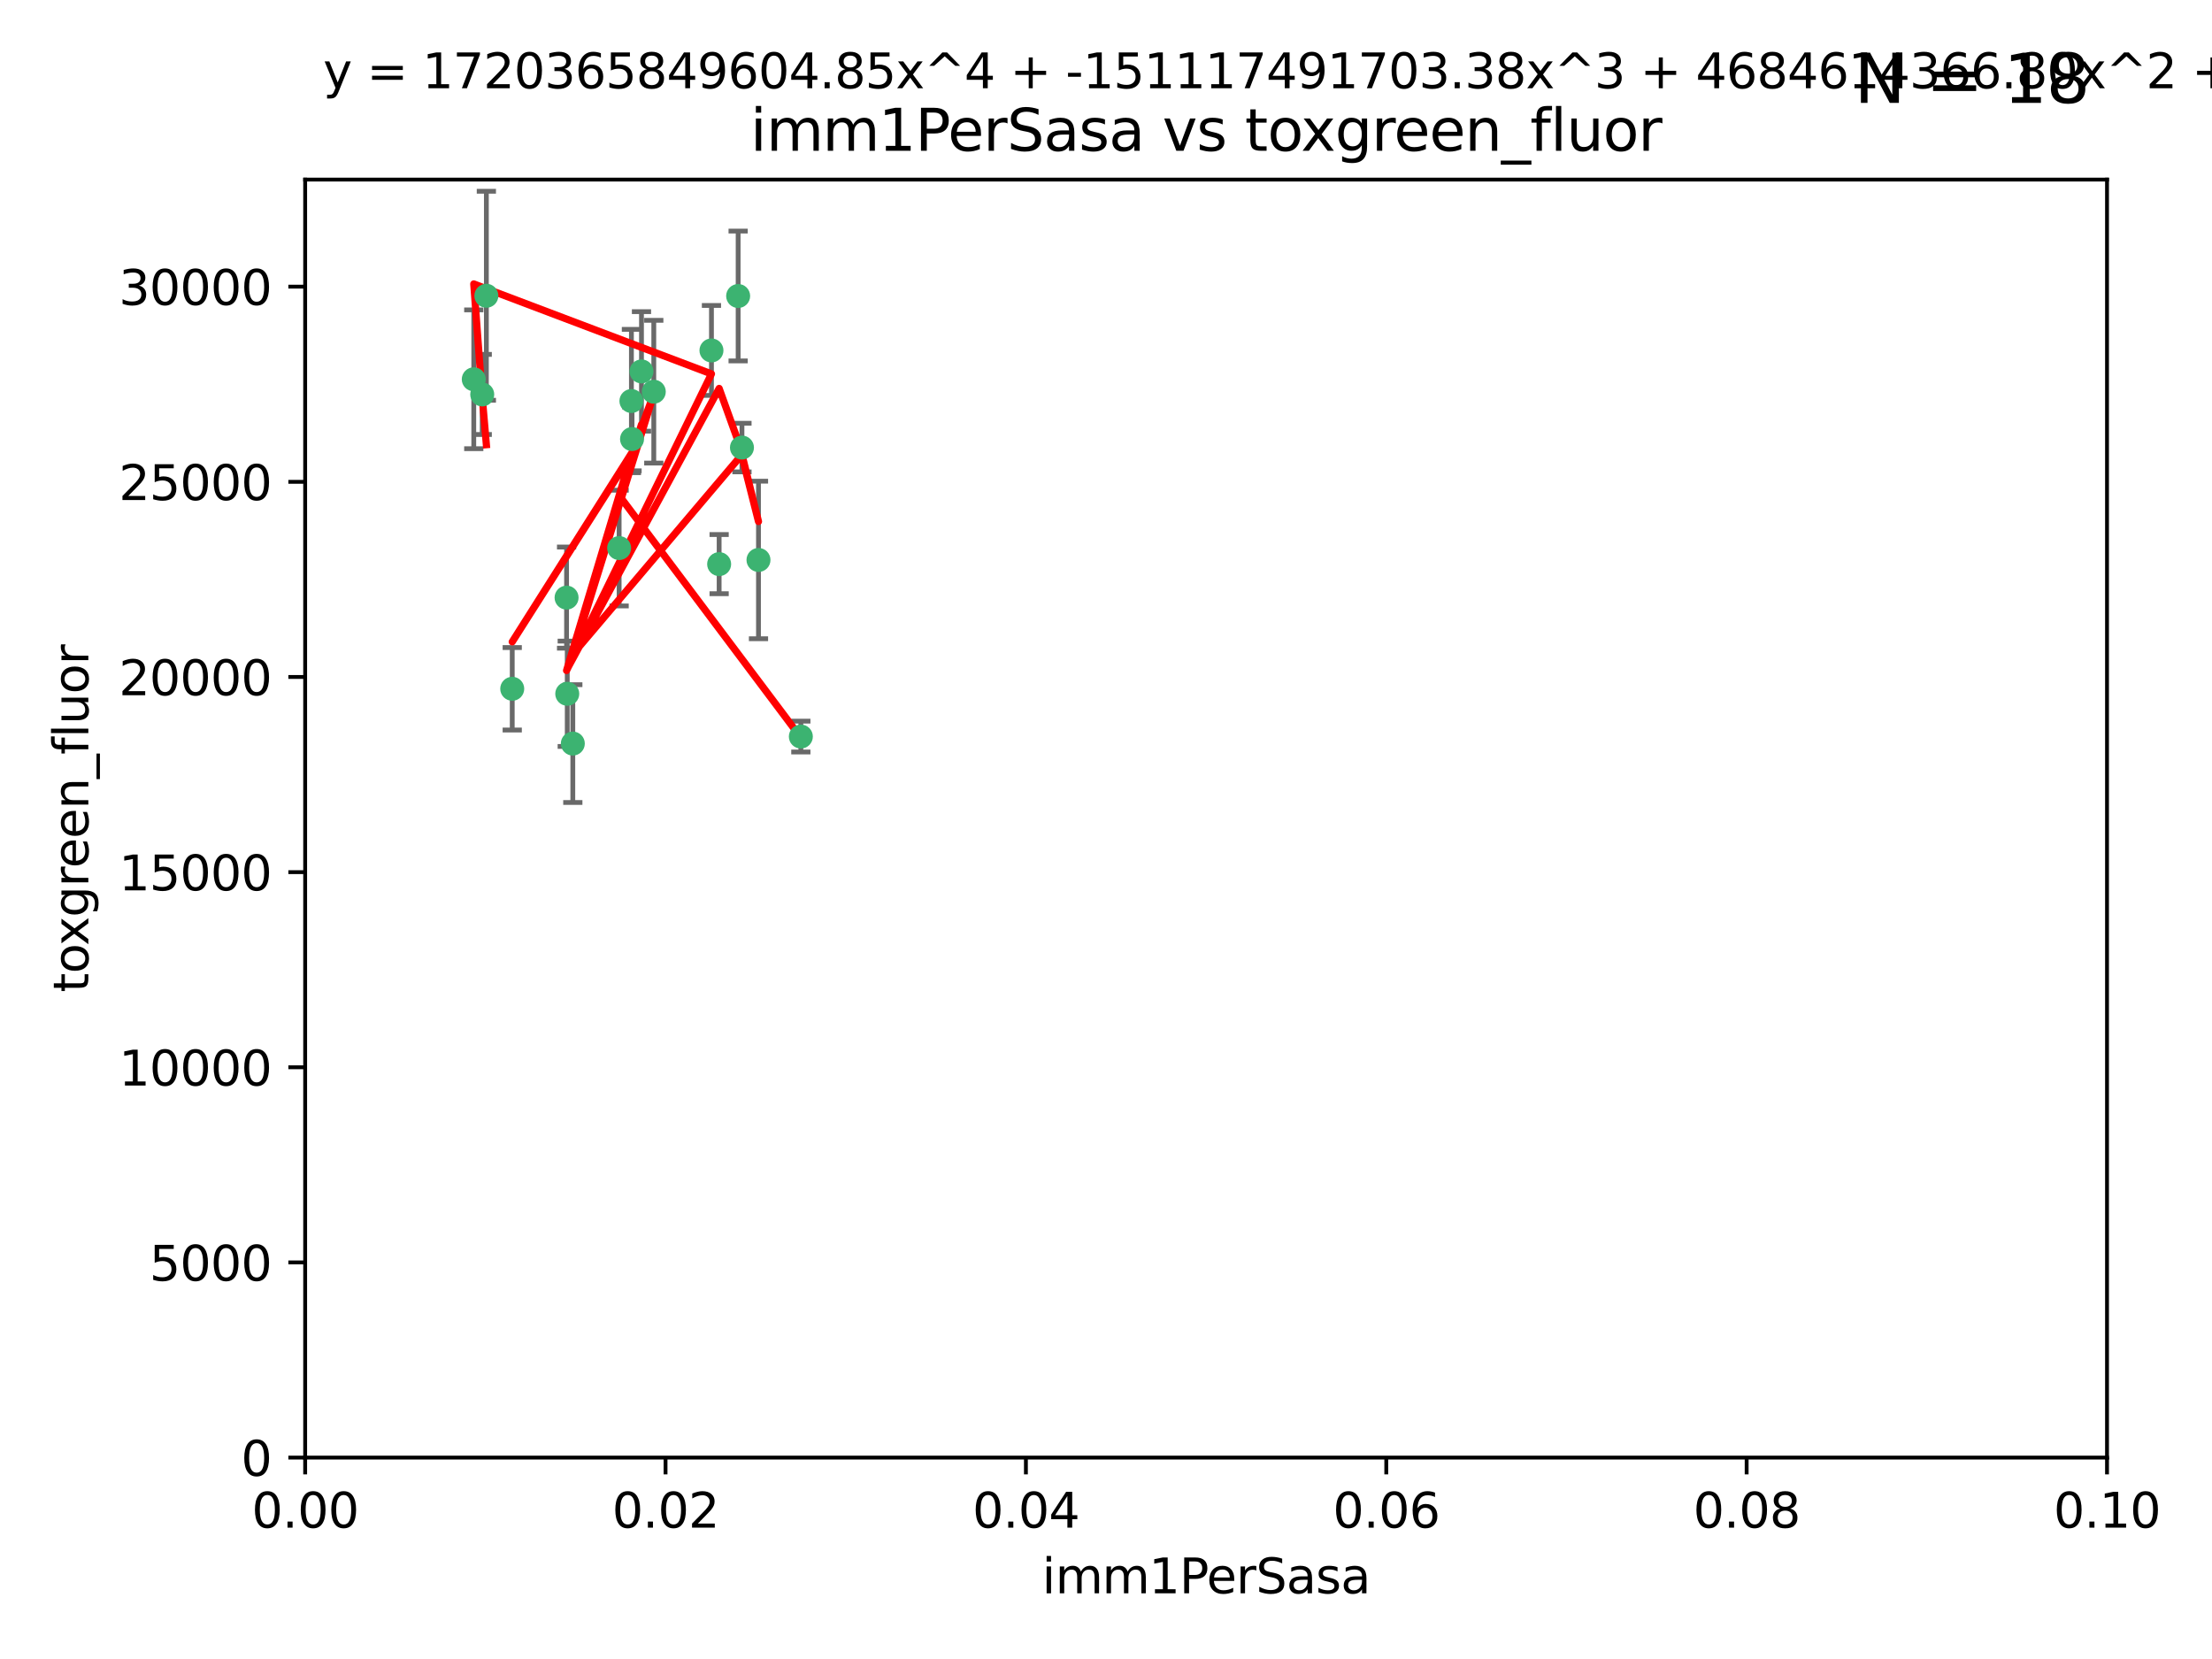 <?xml version="1.0" encoding="utf-8" standalone="no"?>
<!DOCTYPE svg PUBLIC "-//W3C//DTD SVG 1.1//EN"
  "http://www.w3.org/Graphics/SVG/1.1/DTD/svg11.dtd">
<svg xmlns:xlink="http://www.w3.org/1999/xlink" width="460.8pt" height="345.6pt" viewBox="0 0 460.8 345.6" xmlns="http://www.w3.org/2000/svg" version="1.1">
 <defs>
  <style type="text/css">*{stroke-linejoin: round; stroke-linecap: butt}</style>
 </defs>
 <g id="figure_1">
  <g id="patch_1">
   <path d="M 0 345.6 
L 460.8 345.6 
L 460.8 0 
L 0 0 
z
" style="fill: #ffffff"/>
  </g>
  <g id="axes_1">
   <g id="patch_2">
    <path d="M 63.571 303.64 
L 438.93 303.64 
L 438.93 37.411 
L 63.571 37.411 
z
" style="fill: #ffffff"/>
   </g>
   <g id="PathCollection_1">
    <defs>
     <path id="m34fb09c1ad" d="M 0 1.118 
C 0.297 1.118 0.581 1 0.791 0.791 
C 1 0.581 1.118 0.297 1.118 0 
C 1.118 -0.297 1 -0.581 0.791 -0.791 
C 0.581 -1 0.297 -1.118 0 -1.118 
C -0.297 -1.118 -0.581 -1 -0.791 -0.791 
C -1 -0.581 -1.118 -0.297 -1.118 0 
C -1.118 0.297 -1 0.581 -0.791 0.791 
C -0.581 1 -0.297 1.118 0 1.118 
z
" style="stroke: #3cb371"/>
    </defs>
    <g clip-path="url(#p1071109f85)">
     <use xlink:href="#m34fb09c1ad" x="101.319" y="61.614" style="fill: #3cb371; stroke: #3cb371"/>
     <use xlink:href="#m34fb09c1ad" x="100.458" y="82.171" style="fill: #3cb371; stroke: #3cb371"/>
     <use xlink:href="#m34fb09c1ad" x="98.695" y="79.013" style="fill: #3cb371; stroke: #3cb371"/>
     <use xlink:href="#m34fb09c1ad" x="148.21" y="73.004" style="fill: #3cb371; stroke: #3cb371"/>
     <use xlink:href="#m34fb09c1ad" x="118.027" y="124.496" style="fill: #3cb371; stroke: #3cb371"/>
     <use xlink:href="#m34fb09c1ad" x="131.665" y="91.463" style="fill: #3cb371; stroke: #3cb371"/>
     <use xlink:href="#m34fb09c1ad" x="106.707" y="143.488" style="fill: #3cb371; stroke: #3cb371"/>
     <use xlink:href="#m34fb09c1ad" x="131.536" y="83.54" style="fill: #3cb371; stroke: #3cb371"/>
     <use xlink:href="#m34fb09c1ad" x="136.196" y="81.601" style="fill: #3cb371; stroke: #3cb371"/>
     <use xlink:href="#m34fb09c1ad" x="119.328" y="154.899" style="fill: #3cb371; stroke: #3cb371"/>
     <use xlink:href="#m34fb09c1ad" x="154.563" y="93.237" style="fill: #3cb371; stroke: #3cb371"/>
     <use xlink:href="#m34fb09c1ad" x="158.007" y="116.65" style="fill: #3cb371; stroke: #3cb371"/>
     <use xlink:href="#m34fb09c1ad" x="153.769" y="61.664" style="fill: #3cb371; stroke: #3cb371"/>
     <use xlink:href="#m34fb09c1ad" x="149.81" y="117.515" style="fill: #3cb371; stroke: #3cb371"/>
     <use xlink:href="#m34fb09c1ad" x="118.169" y="144.527" style="fill: #3cb371; stroke: #3cb371"/>
     <use xlink:href="#m34fb09c1ad" x="133.632" y="77.373" style="fill: #3cb371; stroke: #3cb371"/>
     <use xlink:href="#m34fb09c1ad" x="128.977" y="114.173" style="fill: #3cb371; stroke: #3cb371"/>
     <use xlink:href="#m34fb09c1ad" x="166.831" y="153.437" style="fill: #3cb371; stroke: #3cb371"/>
    </g>
   </g>
   <g id="matplotlib.axis_1">
    <g id="xtick_1">
     <g id="line2d_1">
      <defs>
       <path id="m4243569328" d="M 0 0 
L 0 3.5 
" style="stroke: #000000; stroke-width: 0.8"/>
      </defs>
      <g>
       <use xlink:href="#m4243569328" x="63.571" y="303.64" style="stroke: #000000; stroke-width: 0.8"/>
      </g>
     </g>
     <g id="text_1">
      <!-- 0.00 -->
      <g transform="translate(52.438 318.238)scale(0.1 -0.1)">
       <defs>
        <path id="DejaVuSans-30" d="M 2034 4250 
Q 1547 4250 1301 3770 
Q 1056 3291 1056 2328 
Q 1056 1369 1301 889 
Q 1547 409 2034 409 
Q 2525 409 2770 889 
Q 3016 1369 3016 2328 
Q 3016 3291 2770 3770 
Q 2525 4250 2034 4250 
z
M 2034 4750 
Q 2819 4750 3233 4129 
Q 3647 3509 3647 2328 
Q 3647 1150 3233 529 
Q 2819 -91 2034 -91 
Q 1250 -91 836 529 
Q 422 1150 422 2328 
Q 422 3509 836 4129 
Q 1250 4750 2034 4750 
z
" transform="scale(0.016)"/>
        <path id="DejaVuSans-2e" d="M 684 794 
L 1344 794 
L 1344 0 
L 684 0 
L 684 794 
z
" transform="scale(0.016)"/>
       </defs>
       <use xlink:href="#DejaVuSans-30"/>
       <use xlink:href="#DejaVuSans-2e" x="63.623"/>
       <use xlink:href="#DejaVuSans-30" x="95.41"/>
       <use xlink:href="#DejaVuSans-30" x="159.033"/>
      </g>
     </g>
    </g>
    <g id="xtick_2">
     <g id="line2d_2">
      <g>
       <use xlink:href="#m4243569328" x="138.643" y="303.64" style="stroke: #000000; stroke-width: 0.8"/>
      </g>
     </g>
     <g id="text_2">
      <!-- 0.02 -->
      <g transform="translate(127.51 318.238)scale(0.1 -0.1)">
       <defs>
        <path id="DejaVuSans-32" d="M 1228 531 
L 3431 531 
L 3431 0 
L 469 0 
L 469 531 
Q 828 903 1448 1529 
Q 2069 2156 2228 2338 
Q 2531 2678 2651 2914 
Q 2772 3150 2772 3378 
Q 2772 3750 2511 3984 
Q 2250 4219 1831 4219 
Q 1534 4219 1204 4116 
Q 875 4013 500 3803 
L 500 4441 
Q 881 4594 1212 4672 
Q 1544 4750 1819 4750 
Q 2544 4750 2975 4387 
Q 3406 4025 3406 3419 
Q 3406 3131 3298 2873 
Q 3191 2616 2906 2266 
Q 2828 2175 2409 1742 
Q 1991 1309 1228 531 
z
" transform="scale(0.016)"/>
       </defs>
       <use xlink:href="#DejaVuSans-30"/>
       <use xlink:href="#DejaVuSans-2e" x="63.623"/>
       <use xlink:href="#DejaVuSans-30" x="95.41"/>
       <use xlink:href="#DejaVuSans-32" x="159.033"/>
      </g>
     </g>
    </g>
    <g id="xtick_3">
     <g id="line2d_3">
      <g>
       <use xlink:href="#m4243569328" x="213.715" y="303.64" style="stroke: #000000; stroke-width: 0.8"/>
      </g>
     </g>
     <g id="text_3">
      <!-- 0.04 -->
      <g transform="translate(202.582 318.238)scale(0.1 -0.1)">
       <defs>
        <path id="DejaVuSans-34" d="M 2419 4116 
L 825 1625 
L 2419 1625 
L 2419 4116 
z
M 2253 4666 
L 3047 4666 
L 3047 1625 
L 3713 1625 
L 3713 1100 
L 3047 1100 
L 3047 0 
L 2419 0 
L 2419 1100 
L 313 1100 
L 313 1709 
L 2253 4666 
z
" transform="scale(0.016)"/>
       </defs>
       <use xlink:href="#DejaVuSans-30"/>
       <use xlink:href="#DejaVuSans-2e" x="63.623"/>
       <use xlink:href="#DejaVuSans-30" x="95.41"/>
       <use xlink:href="#DejaVuSans-34" x="159.033"/>
      </g>
     </g>
    </g>
    <g id="xtick_4">
     <g id="line2d_4">
      <g>
       <use xlink:href="#m4243569328" x="288.786" y="303.64" style="stroke: #000000; stroke-width: 0.8"/>
      </g>
     </g>
     <g id="text_4">
      <!-- 0.06 -->
      <g transform="translate(277.654 318.238)scale(0.1 -0.1)">
       <defs>
        <path id="DejaVuSans-36" d="M 2113 2584 
Q 1688 2584 1439 2293 
Q 1191 2003 1191 1497 
Q 1191 994 1439 701 
Q 1688 409 2113 409 
Q 2538 409 2786 701 
Q 3034 994 3034 1497 
Q 3034 2003 2786 2293 
Q 2538 2584 2113 2584 
z
M 3366 4563 
L 3366 3988 
Q 3128 4100 2886 4159 
Q 2644 4219 2406 4219 
Q 1781 4219 1451 3797 
Q 1122 3375 1075 2522 
Q 1259 2794 1537 2939 
Q 1816 3084 2150 3084 
Q 2853 3084 3261 2657 
Q 3669 2231 3669 1497 
Q 3669 778 3244 343 
Q 2819 -91 2113 -91 
Q 1303 -91 875 529 
Q 447 1150 447 2328 
Q 447 3434 972 4092 
Q 1497 4750 2381 4750 
Q 2619 4750 2861 4703 
Q 3103 4656 3366 4563 
z
" transform="scale(0.016)"/>
       </defs>
       <use xlink:href="#DejaVuSans-30"/>
       <use xlink:href="#DejaVuSans-2e" x="63.623"/>
       <use xlink:href="#DejaVuSans-30" x="95.41"/>
       <use xlink:href="#DejaVuSans-36" x="159.033"/>
      </g>
     </g>
    </g>
    <g id="xtick_5">
     <g id="line2d_5">
      <g>
       <use xlink:href="#m4243569328" x="363.858" y="303.64" style="stroke: #000000; stroke-width: 0.8"/>
      </g>
     </g>
     <g id="text_5">
      <!-- 0.08 -->
      <g transform="translate(352.725 318.238)scale(0.1 -0.1)">
       <defs>
        <path id="DejaVuSans-38" d="M 2034 2216 
Q 1584 2216 1326 1975 
Q 1069 1734 1069 1313 
Q 1069 891 1326 650 
Q 1584 409 2034 409 
Q 2484 409 2743 651 
Q 3003 894 3003 1313 
Q 3003 1734 2745 1975 
Q 2488 2216 2034 2216 
z
M 1403 2484 
Q 997 2584 770 2862 
Q 544 3141 544 3541 
Q 544 4100 942 4425 
Q 1341 4750 2034 4750 
Q 2731 4750 3128 4425 
Q 3525 4100 3525 3541 
Q 3525 3141 3298 2862 
Q 3072 2584 2669 2484 
Q 3125 2378 3379 2068 
Q 3634 1759 3634 1313 
Q 3634 634 3220 271 
Q 2806 -91 2034 -91 
Q 1263 -91 848 271 
Q 434 634 434 1313 
Q 434 1759 690 2068 
Q 947 2378 1403 2484 
z
M 1172 3481 
Q 1172 3119 1398 2916 
Q 1625 2713 2034 2713 
Q 2441 2713 2670 2916 
Q 2900 3119 2900 3481 
Q 2900 3844 2670 4047 
Q 2441 4250 2034 4250 
Q 1625 4250 1398 4047 
Q 1172 3844 1172 3481 
z
" transform="scale(0.016)"/>
       </defs>
       <use xlink:href="#DejaVuSans-30"/>
       <use xlink:href="#DejaVuSans-2e" x="63.623"/>
       <use xlink:href="#DejaVuSans-30" x="95.41"/>
       <use xlink:href="#DejaVuSans-38" x="159.033"/>
      </g>
     </g>
    </g>
    <g id="xtick_6">
     <g id="line2d_6">
      <g>
       <use xlink:href="#m4243569328" x="438.93" y="303.64" style="stroke: #000000; stroke-width: 0.8"/>
      </g>
     </g>
     <g id="text_6">
      <!-- 0.10 -->
      <g transform="translate(427.797 318.238)scale(0.1 -0.1)">
       <defs>
        <path id="DejaVuSans-31" d="M 794 531 
L 1825 531 
L 1825 4091 
L 703 3866 
L 703 4441 
L 1819 4666 
L 2450 4666 
L 2450 531 
L 3481 531 
L 3481 0 
L 794 0 
L 794 531 
z
" transform="scale(0.016)"/>
       </defs>
       <use xlink:href="#DejaVuSans-30"/>
       <use xlink:href="#DejaVuSans-2e" x="63.623"/>
       <use xlink:href="#DejaVuSans-31" x="95.41"/>
       <use xlink:href="#DejaVuSans-30" x="159.033"/>
      </g>
     </g>
    </g>
    <g id="text_7">
     <!-- imm1PerSasa -->
     <g transform="translate(217.067 331.917)scale(0.1 -0.1)">
      <defs>
       <path id="DejaVuSans-69" d="M 603 3500 
L 1178 3500 
L 1178 0 
L 603 0 
L 603 3500 
z
M 603 4863 
L 1178 4863 
L 1178 4134 
L 603 4134 
L 603 4863 
z
" transform="scale(0.016)"/>
       <path id="DejaVuSans-6d" d="M 3328 2828 
Q 3544 3216 3844 3400 
Q 4144 3584 4550 3584 
Q 5097 3584 5394 3201 
Q 5691 2819 5691 2113 
L 5691 0 
L 5113 0 
L 5113 2094 
Q 5113 2597 4934 2840 
Q 4756 3084 4391 3084 
Q 3944 3084 3684 2787 
Q 3425 2491 3425 1978 
L 3425 0 
L 2847 0 
L 2847 2094 
Q 2847 2600 2669 2842 
Q 2491 3084 2119 3084 
Q 1678 3084 1418 2786 
Q 1159 2488 1159 1978 
L 1159 0 
L 581 0 
L 581 3500 
L 1159 3500 
L 1159 2956 
Q 1356 3278 1631 3431 
Q 1906 3584 2284 3584 
Q 2666 3584 2933 3390 
Q 3200 3197 3328 2828 
z
" transform="scale(0.016)"/>
       <path id="DejaVuSans-50" d="M 1259 4147 
L 1259 2394 
L 2053 2394 
Q 2494 2394 2734 2622 
Q 2975 2850 2975 3272 
Q 2975 3691 2734 3919 
Q 2494 4147 2053 4147 
L 1259 4147 
z
M 628 4666 
L 2053 4666 
Q 2838 4666 3239 4311 
Q 3641 3956 3641 3272 
Q 3641 2581 3239 2228 
Q 2838 1875 2053 1875 
L 1259 1875 
L 1259 0 
L 628 0 
L 628 4666 
z
" transform="scale(0.016)"/>
       <path id="DejaVuSans-65" d="M 3597 1894 
L 3597 1613 
L 953 1613 
Q 991 1019 1311 708 
Q 1631 397 2203 397 
Q 2534 397 2845 478 
Q 3156 559 3463 722 
L 3463 178 
Q 3153 47 2828 -22 
Q 2503 -91 2169 -91 
Q 1331 -91 842 396 
Q 353 884 353 1716 
Q 353 2575 817 3079 
Q 1281 3584 2069 3584 
Q 2775 3584 3186 3129 
Q 3597 2675 3597 1894 
z
M 3022 2063 
Q 3016 2534 2758 2815 
Q 2500 3097 2075 3097 
Q 1594 3097 1305 2825 
Q 1016 2553 972 2059 
L 3022 2063 
z
" transform="scale(0.016)"/>
       <path id="DejaVuSans-72" d="M 2631 2963 
Q 2534 3019 2420 3045 
Q 2306 3072 2169 3072 
Q 1681 3072 1420 2755 
Q 1159 2438 1159 1844 
L 1159 0 
L 581 0 
L 581 3500 
L 1159 3500 
L 1159 2956 
Q 1341 3275 1631 3429 
Q 1922 3584 2338 3584 
Q 2397 3584 2469 3576 
Q 2541 3569 2628 3553 
L 2631 2963 
z
" transform="scale(0.016)"/>
       <path id="DejaVuSans-53" d="M 3425 4513 
L 3425 3897 
Q 3066 4069 2747 4153 
Q 2428 4238 2131 4238 
Q 1616 4238 1336 4038 
Q 1056 3838 1056 3469 
Q 1056 3159 1242 3001 
Q 1428 2844 1947 2747 
L 2328 2669 
Q 3034 2534 3370 2195 
Q 3706 1856 3706 1288 
Q 3706 609 3251 259 
Q 2797 -91 1919 -91 
Q 1588 -91 1214 -16 
Q 841 59 441 206 
L 441 856 
Q 825 641 1194 531 
Q 1563 422 1919 422 
Q 2459 422 2753 634 
Q 3047 847 3047 1241 
Q 3047 1584 2836 1778 
Q 2625 1972 2144 2069 
L 1759 2144 
Q 1053 2284 737 2584 
Q 422 2884 422 3419 
Q 422 4038 858 4394 
Q 1294 4750 2059 4750 
Q 2388 4750 2728 4690 
Q 3069 4631 3425 4513 
z
" transform="scale(0.016)"/>
       <path id="DejaVuSans-61" d="M 2194 1759 
Q 1497 1759 1228 1600 
Q 959 1441 959 1056 
Q 959 750 1161 570 
Q 1363 391 1709 391 
Q 2188 391 2477 730 
Q 2766 1069 2766 1631 
L 2766 1759 
L 2194 1759 
z
M 3341 1997 
L 3341 0 
L 2766 0 
L 2766 531 
Q 2569 213 2275 61 
Q 1981 -91 1556 -91 
Q 1019 -91 701 211 
Q 384 513 384 1019 
Q 384 1609 779 1909 
Q 1175 2209 1959 2209 
L 2766 2209 
L 2766 2266 
Q 2766 2663 2505 2880 
Q 2244 3097 1772 3097 
Q 1472 3097 1187 3025 
Q 903 2953 641 2809 
L 641 3341 
Q 956 3463 1253 3523 
Q 1550 3584 1831 3584 
Q 2591 3584 2966 3190 
Q 3341 2797 3341 1997 
z
" transform="scale(0.016)"/>
       <path id="DejaVuSans-73" d="M 2834 3397 
L 2834 2853 
Q 2591 2978 2328 3040 
Q 2066 3103 1784 3103 
Q 1356 3103 1142 2972 
Q 928 2841 928 2578 
Q 928 2378 1081 2264 
Q 1234 2150 1697 2047 
L 1894 2003 
Q 2506 1872 2764 1633 
Q 3022 1394 3022 966 
Q 3022 478 2636 193 
Q 2250 -91 1575 -91 
Q 1294 -91 989 -36 
Q 684 19 347 128 
L 347 722 
Q 666 556 975 473 
Q 1284 391 1588 391 
Q 1994 391 2212 530 
Q 2431 669 2431 922 
Q 2431 1156 2273 1281 
Q 2116 1406 1581 1522 
L 1381 1569 
Q 847 1681 609 1914 
Q 372 2147 372 2553 
Q 372 3047 722 3315 
Q 1072 3584 1716 3584 
Q 2034 3584 2315 3537 
Q 2597 3491 2834 3397 
z
" transform="scale(0.016)"/>
      </defs>
      <use xlink:href="#DejaVuSans-69"/>
      <use xlink:href="#DejaVuSans-6d" x="27.783"/>
      <use xlink:href="#DejaVuSans-6d" x="125.195"/>
      <use xlink:href="#DejaVuSans-31" x="222.607"/>
      <use xlink:href="#DejaVuSans-50" x="286.23"/>
      <use xlink:href="#DejaVuSans-65" x="342.908"/>
      <use xlink:href="#DejaVuSans-72" x="404.432"/>
      <use xlink:href="#DejaVuSans-53" x="445.545"/>
      <use xlink:href="#DejaVuSans-61" x="509.021"/>
      <use xlink:href="#DejaVuSans-73" x="570.301"/>
      <use xlink:href="#DejaVuSans-61" x="622.4"/>
     </g>
    </g>
   </g>
   <g id="matplotlib.axis_2">
    <g id="ytick_1">
     <g id="line2d_7">
      <defs>
       <path id="m8252e7c15d" d="M 0 0 
L -3.5 0 
" style="stroke: #000000; stroke-width: 0.8"/>
      </defs>
      <g>
       <use xlink:href="#m8252e7c15d" x="63.571" y="303.64" style="stroke: #000000; stroke-width: 0.8"/>
      </g>
     </g>
     <g id="text_8">
      <!-- 0 -->
      <g transform="translate(50.209 307.439)scale(0.1 -0.1)">
       <use xlink:href="#DejaVuSans-30"/>
      </g>
     </g>
    </g>
    <g id="ytick_2">
     <g id="line2d_8">
      <g>
       <use xlink:href="#m8252e7c15d" x="63.571" y="262.986" style="stroke: #000000; stroke-width: 0.8"/>
      </g>
     </g>
     <g id="text_9">
      <!-- 5000 -->
      <g transform="translate(31.121 266.786)scale(0.1 -0.1)">
       <defs>
        <path id="DejaVuSans-35" d="M 691 4666 
L 3169 4666 
L 3169 4134 
L 1269 4134 
L 1269 2991 
Q 1406 3038 1543 3061 
Q 1681 3084 1819 3084 
Q 2600 3084 3056 2656 
Q 3513 2228 3513 1497 
Q 3513 744 3044 326 
Q 2575 -91 1722 -91 
Q 1428 -91 1123 -41 
Q 819 9 494 109 
L 494 744 
Q 775 591 1075 516 
Q 1375 441 1709 441 
Q 2250 441 2565 725 
Q 2881 1009 2881 1497 
Q 2881 1984 2565 2268 
Q 2250 2553 1709 2553 
Q 1456 2553 1204 2497 
Q 953 2441 691 2322 
L 691 4666 
z
" transform="scale(0.016)"/>
       </defs>
       <use xlink:href="#DejaVuSans-35"/>
       <use xlink:href="#DejaVuSans-30" x="63.623"/>
       <use xlink:href="#DejaVuSans-30" x="127.246"/>
       <use xlink:href="#DejaVuSans-30" x="190.869"/>
      </g>
     </g>
    </g>
    <g id="ytick_3">
     <g id="line2d_9">
      <g>
       <use xlink:href="#m8252e7c15d" x="63.571" y="222.333" style="stroke: #000000; stroke-width: 0.8"/>
      </g>
     </g>
     <g id="text_10">
      <!-- 10000 -->
      <g transform="translate(24.759 226.132)scale(0.1 -0.1)">
       <use xlink:href="#DejaVuSans-31"/>
       <use xlink:href="#DejaVuSans-30" x="63.623"/>
       <use xlink:href="#DejaVuSans-30" x="127.246"/>
       <use xlink:href="#DejaVuSans-30" x="190.869"/>
       <use xlink:href="#DejaVuSans-30" x="254.492"/>
      </g>
     </g>
    </g>
    <g id="ytick_4">
     <g id="line2d_10">
      <g>
       <use xlink:href="#m8252e7c15d" x="63.571" y="181.679" style="stroke: #000000; stroke-width: 0.8"/>
      </g>
     </g>
     <g id="text_11">
      <!-- 15000 -->
      <g transform="translate(24.759 185.478)scale(0.1 -0.1)">
       <use xlink:href="#DejaVuSans-31"/>
       <use xlink:href="#DejaVuSans-35" x="63.623"/>
       <use xlink:href="#DejaVuSans-30" x="127.246"/>
       <use xlink:href="#DejaVuSans-30" x="190.869"/>
       <use xlink:href="#DejaVuSans-30" x="254.492"/>
      </g>
     </g>
    </g>
    <g id="ytick_5">
     <g id="line2d_11">
      <g>
       <use xlink:href="#m8252e7c15d" x="63.571" y="141.026" style="stroke: #000000; stroke-width: 0.8"/>
      </g>
     </g>
     <g id="text_12">
      <!-- 20000 -->
      <g transform="translate(24.759 144.825)scale(0.1 -0.1)">
       <use xlink:href="#DejaVuSans-32"/>
       <use xlink:href="#DejaVuSans-30" x="63.623"/>
       <use xlink:href="#DejaVuSans-30" x="127.246"/>
       <use xlink:href="#DejaVuSans-30" x="190.869"/>
       <use xlink:href="#DejaVuSans-30" x="254.492"/>
      </g>
     </g>
    </g>
    <g id="ytick_6">
     <g id="line2d_12">
      <g>
       <use xlink:href="#m8252e7c15d" x="63.571" y="100.372" style="stroke: #000000; stroke-width: 0.8"/>
      </g>
     </g>
     <g id="text_13">
      <!-- 25000 -->
      <g transform="translate(24.759 104.171)scale(0.1 -0.1)">
       <use xlink:href="#DejaVuSans-32"/>
       <use xlink:href="#DejaVuSans-35" x="63.623"/>
       <use xlink:href="#DejaVuSans-30" x="127.246"/>
       <use xlink:href="#DejaVuSans-30" x="190.869"/>
       <use xlink:href="#DejaVuSans-30" x="254.492"/>
      </g>
     </g>
    </g>
    <g id="ytick_7">
     <g id="line2d_13">
      <g>
       <use xlink:href="#m8252e7c15d" x="63.571" y="59.718" style="stroke: #000000; stroke-width: 0.8"/>
      </g>
     </g>
     <g id="text_14">
      <!-- 30000 -->
      <g transform="translate(24.759 63.518)scale(0.1 -0.1)">
       <defs>
        <path id="DejaVuSans-33" d="M 2597 2516 
Q 3050 2419 3304 2112 
Q 3559 1806 3559 1356 
Q 3559 666 3084 287 
Q 2609 -91 1734 -91 
Q 1441 -91 1130 -33 
Q 819 25 488 141 
L 488 750 
Q 750 597 1062 519 
Q 1375 441 1716 441 
Q 2309 441 2620 675 
Q 2931 909 2931 1356 
Q 2931 1769 2642 2001 
Q 2353 2234 1838 2234 
L 1294 2234 
L 1294 2753 
L 1863 2753 
Q 2328 2753 2575 2939 
Q 2822 3125 2822 3475 
Q 2822 3834 2567 4026 
Q 2313 4219 1838 4219 
Q 1578 4219 1281 4162 
Q 984 4106 628 3988 
L 628 4550 
Q 988 4650 1302 4700 
Q 1616 4750 1894 4750 
Q 2613 4750 3031 4423 
Q 3450 4097 3450 3541 
Q 3450 3153 3228 2886 
Q 3006 2619 2597 2516 
z
" transform="scale(0.016)"/>
       </defs>
       <use xlink:href="#DejaVuSans-33"/>
       <use xlink:href="#DejaVuSans-30" x="63.623"/>
       <use xlink:href="#DejaVuSans-30" x="127.246"/>
       <use xlink:href="#DejaVuSans-30" x="190.869"/>
       <use xlink:href="#DejaVuSans-30" x="254.492"/>
      </g>
     </g>
    </g>
    <g id="text_15">
     <!-- toxgreen_fluor -->
     <g transform="translate(18.401 206.72)rotate(-90)scale(0.1 -0.1)">
      <defs>
       <path id="DejaVuSans-74" d="M 1172 4494 
L 1172 3500 
L 2356 3500 
L 2356 3053 
L 1172 3053 
L 1172 1153 
Q 1172 725 1289 603 
Q 1406 481 1766 481 
L 2356 481 
L 2356 0 
L 1766 0 
Q 1100 0 847 248 
Q 594 497 594 1153 
L 594 3053 
L 172 3053 
L 172 3500 
L 594 3500 
L 594 4494 
L 1172 4494 
z
" transform="scale(0.016)"/>
       <path id="DejaVuSans-6f" d="M 1959 3097 
Q 1497 3097 1228 2736 
Q 959 2375 959 1747 
Q 959 1119 1226 758 
Q 1494 397 1959 397 
Q 2419 397 2687 759 
Q 2956 1122 2956 1747 
Q 2956 2369 2687 2733 
Q 2419 3097 1959 3097 
z
M 1959 3584 
Q 2709 3584 3137 3096 
Q 3566 2609 3566 1747 
Q 3566 888 3137 398 
Q 2709 -91 1959 -91 
Q 1206 -91 779 398 
Q 353 888 353 1747 
Q 353 2609 779 3096 
Q 1206 3584 1959 3584 
z
" transform="scale(0.016)"/>
       <path id="DejaVuSans-78" d="M 3513 3500 
L 2247 1797 
L 3578 0 
L 2900 0 
L 1881 1375 
L 863 0 
L 184 0 
L 1544 1831 
L 300 3500 
L 978 3500 
L 1906 2253 
L 2834 3500 
L 3513 3500 
z
" transform="scale(0.016)"/>
       <path id="DejaVuSans-67" d="M 2906 1791 
Q 2906 2416 2648 2759 
Q 2391 3103 1925 3103 
Q 1463 3103 1205 2759 
Q 947 2416 947 1791 
Q 947 1169 1205 825 
Q 1463 481 1925 481 
Q 2391 481 2648 825 
Q 2906 1169 2906 1791 
z
M 3481 434 
Q 3481 -459 3084 -895 
Q 2688 -1331 1869 -1331 
Q 1566 -1331 1297 -1286 
Q 1028 -1241 775 -1147 
L 775 -588 
Q 1028 -725 1275 -790 
Q 1522 -856 1778 -856 
Q 2344 -856 2625 -561 
Q 2906 -266 2906 331 
L 2906 616 
Q 2728 306 2450 153 
Q 2172 0 1784 0 
Q 1141 0 747 490 
Q 353 981 353 1791 
Q 353 2603 747 3093 
Q 1141 3584 1784 3584 
Q 2172 3584 2450 3431 
Q 2728 3278 2906 2969 
L 2906 3500 
L 3481 3500 
L 3481 434 
z
" transform="scale(0.016)"/>
       <path id="DejaVuSans-6e" d="M 3513 2113 
L 3513 0 
L 2938 0 
L 2938 2094 
Q 2938 2591 2744 2837 
Q 2550 3084 2163 3084 
Q 1697 3084 1428 2787 
Q 1159 2491 1159 1978 
L 1159 0 
L 581 0 
L 581 3500 
L 1159 3500 
L 1159 2956 
Q 1366 3272 1645 3428 
Q 1925 3584 2291 3584 
Q 2894 3584 3203 3211 
Q 3513 2838 3513 2113 
z
" transform="scale(0.016)"/>
       <path id="DejaVuSans-5f" d="M 3263 -1063 
L 3263 -1509 
L -63 -1509 
L -63 -1063 
L 3263 -1063 
z
" transform="scale(0.016)"/>
       <path id="DejaVuSans-66" d="M 2375 4863 
L 2375 4384 
L 1825 4384 
Q 1516 4384 1395 4259 
Q 1275 4134 1275 3809 
L 1275 3500 
L 2222 3500 
L 2222 3053 
L 1275 3053 
L 1275 0 
L 697 0 
L 697 3053 
L 147 3053 
L 147 3500 
L 697 3500 
L 697 3744 
Q 697 4328 969 4595 
Q 1241 4863 1831 4863 
L 2375 4863 
z
" transform="scale(0.016)"/>
       <path id="DejaVuSans-6c" d="M 603 4863 
L 1178 4863 
L 1178 0 
L 603 0 
L 603 4863 
z
" transform="scale(0.016)"/>
       <path id="DejaVuSans-75" d="M 544 1381 
L 544 3500 
L 1119 3500 
L 1119 1403 
Q 1119 906 1312 657 
Q 1506 409 1894 409 
Q 2359 409 2629 706 
Q 2900 1003 2900 1516 
L 2900 3500 
L 3475 3500 
L 3475 0 
L 2900 0 
L 2900 538 
Q 2691 219 2414 64 
Q 2138 -91 1772 -91 
Q 1169 -91 856 284 
Q 544 659 544 1381 
z
M 1991 3584 
L 1991 3584 
z
" transform="scale(0.016)"/>
      </defs>
      <use xlink:href="#DejaVuSans-74"/>
      <use xlink:href="#DejaVuSans-6f" x="39.209"/>
      <use xlink:href="#DejaVuSans-78" x="97.266"/>
      <use xlink:href="#DejaVuSans-67" x="156.445"/>
      <use xlink:href="#DejaVuSans-72" x="219.922"/>
      <use xlink:href="#DejaVuSans-65" x="258.785"/>
      <use xlink:href="#DejaVuSans-65" x="320.309"/>
      <use xlink:href="#DejaVuSans-6e" x="381.832"/>
      <use xlink:href="#DejaVuSans-5f" x="445.211"/>
      <use xlink:href="#DejaVuSans-66" x="495.211"/>
      <use xlink:href="#DejaVuSans-6c" x="530.416"/>
      <use xlink:href="#DejaVuSans-75" x="558.199"/>
      <use xlink:href="#DejaVuSans-6f" x="621.578"/>
      <use xlink:href="#DejaVuSans-72" x="682.76"/>
     </g>
    </g>
   </g>
   <g id="LineCollection_1">
    <path d="M 101.319 83.38 
L 101.319 39.848 
" clip-path="url(#p1071109f85)" style="fill: none; stroke: #696969"/>
    <path d="M 100.458 90.514 
L 100.458 73.828 
" clip-path="url(#p1071109f85)" style="fill: none; stroke: #696969"/>
    <path d="M 98.695 93.467 
L 98.695 64.559 
" clip-path="url(#p1071109f85)" style="fill: none; stroke: #696969"/>
    <path d="M 148.21 82.377 
L 148.21 63.632 
" clip-path="url(#p1071109f85)" style="fill: none; stroke: #696969"/>
    <path d="M 118.027 135.03 
L 118.027 113.961 
" clip-path="url(#p1071109f85)" style="fill: none; stroke: #696969"/>
    <path d="M 131.665 98.075 
L 131.665 84.85 
" clip-path="url(#p1071109f85)" style="fill: none; stroke: #696969"/>
    <path d="M 106.707 152.078 
L 106.707 134.898 
" clip-path="url(#p1071109f85)" style="fill: none; stroke: #696969"/>
    <path d="M 131.536 98.468 
L 131.536 68.613 
" clip-path="url(#p1071109f85)" style="fill: none; stroke: #696969"/>
    <path d="M 136.196 96.47 
L 136.196 66.732 
" clip-path="url(#p1071109f85)" style="fill: none; stroke: #696969"/>
    <path d="M 119.328 167.168 
L 119.328 142.63 
" clip-path="url(#p1071109f85)" style="fill: none; stroke: #696969"/>
    <path d="M 154.563 98.3 
L 154.563 88.175 
" clip-path="url(#p1071109f85)" style="fill: none; stroke: #696969"/>
    <path d="M 158.007 133.058 
L 158.007 100.243 
" clip-path="url(#p1071109f85)" style="fill: none; stroke: #696969"/>
    <path d="M 153.769 75.185 
L 153.769 48.142 
" clip-path="url(#p1071109f85)" style="fill: none; stroke: #696969"/>
    <path d="M 149.81 123.677 
L 149.81 111.354 
" clip-path="url(#p1071109f85)" style="fill: none; stroke: #696969"/>
    <path d="M 118.169 155.498 
L 118.169 133.556 
" clip-path="url(#p1071109f85)" style="fill: none; stroke: #696969"/>
    <path d="M 133.632 89.821 
L 133.632 64.926 
" clip-path="url(#p1071109f85)" style="fill: none; stroke: #696969"/>
    <path d="M 128.977 126.225 
L 128.977 102.122 
" clip-path="url(#p1071109f85)" style="fill: none; stroke: #696969"/>
    <path d="M 166.831 156.651 
L 166.831 150.223 
" clip-path="url(#p1071109f85)" style="fill: none; stroke: #696969"/>
   </g>
   <g id="line2d_14">
    <defs>
     <path id="m5dee3dc70c" d="M 2 0 
L -2 -0 
" style="stroke: #696969"/>
    </defs>
    <g clip-path="url(#p1071109f85)">
     <use xlink:href="#m5dee3dc70c" x="101.319" y="83.38" style="fill: #696969; stroke: #696969"/>
     <use xlink:href="#m5dee3dc70c" x="100.458" y="90.514" style="fill: #696969; stroke: #696969"/>
     <use xlink:href="#m5dee3dc70c" x="98.695" y="93.467" style="fill: #696969; stroke: #696969"/>
     <use xlink:href="#m5dee3dc70c" x="148.21" y="82.377" style="fill: #696969; stroke: #696969"/>
     <use xlink:href="#m5dee3dc70c" x="118.027" y="135.03" style="fill: #696969; stroke: #696969"/>
     <use xlink:href="#m5dee3dc70c" x="131.665" y="98.075" style="fill: #696969; stroke: #696969"/>
     <use xlink:href="#m5dee3dc70c" x="106.707" y="152.078" style="fill: #696969; stroke: #696969"/>
     <use xlink:href="#m5dee3dc70c" x="131.536" y="98.468" style="fill: #696969; stroke: #696969"/>
     <use xlink:href="#m5dee3dc70c" x="136.196" y="96.47" style="fill: #696969; stroke: #696969"/>
     <use xlink:href="#m5dee3dc70c" x="119.328" y="167.168" style="fill: #696969; stroke: #696969"/>
     <use xlink:href="#m5dee3dc70c" x="154.563" y="98.3" style="fill: #696969; stroke: #696969"/>
     <use xlink:href="#m5dee3dc70c" x="158.007" y="133.058" style="fill: #696969; stroke: #696969"/>
     <use xlink:href="#m5dee3dc70c" x="153.769" y="75.185" style="fill: #696969; stroke: #696969"/>
     <use xlink:href="#m5dee3dc70c" x="149.81" y="123.677" style="fill: #696969; stroke: #696969"/>
     <use xlink:href="#m5dee3dc70c" x="118.169" y="155.498" style="fill: #696969; stroke: #696969"/>
     <use xlink:href="#m5dee3dc70c" x="133.632" y="89.821" style="fill: #696969; stroke: #696969"/>
     <use xlink:href="#m5dee3dc70c" x="128.977" y="126.225" style="fill: #696969; stroke: #696969"/>
     <use xlink:href="#m5dee3dc70c" x="166.831" y="156.651" style="fill: #696969; stroke: #696969"/>
    </g>
   </g>
   <g id="line2d_15">
    <g clip-path="url(#p1071109f85)">
     <use xlink:href="#m5dee3dc70c" x="101.319" y="39.848" style="fill: #696969; stroke: #696969"/>
     <use xlink:href="#m5dee3dc70c" x="100.458" y="73.828" style="fill: #696969; stroke: #696969"/>
     <use xlink:href="#m5dee3dc70c" x="98.695" y="64.559" style="fill: #696969; stroke: #696969"/>
     <use xlink:href="#m5dee3dc70c" x="148.21" y="63.632" style="fill: #696969; stroke: #696969"/>
     <use xlink:href="#m5dee3dc70c" x="118.027" y="113.961" style="fill: #696969; stroke: #696969"/>
     <use xlink:href="#m5dee3dc70c" x="131.665" y="84.85" style="fill: #696969; stroke: #696969"/>
     <use xlink:href="#m5dee3dc70c" x="106.707" y="134.898" style="fill: #696969; stroke: #696969"/>
     <use xlink:href="#m5dee3dc70c" x="131.536" y="68.613" style="fill: #696969; stroke: #696969"/>
     <use xlink:href="#m5dee3dc70c" x="136.196" y="66.732" style="fill: #696969; stroke: #696969"/>
     <use xlink:href="#m5dee3dc70c" x="119.328" y="142.63" style="fill: #696969; stroke: #696969"/>
     <use xlink:href="#m5dee3dc70c" x="154.563" y="88.175" style="fill: #696969; stroke: #696969"/>
     <use xlink:href="#m5dee3dc70c" x="158.007" y="100.243" style="fill: #696969; stroke: #696969"/>
     <use xlink:href="#m5dee3dc70c" x="153.769" y="48.142" style="fill: #696969; stroke: #696969"/>
     <use xlink:href="#m5dee3dc70c" x="149.81" y="111.354" style="fill: #696969; stroke: #696969"/>
     <use xlink:href="#m5dee3dc70c" x="118.169" y="133.556" style="fill: #696969; stroke: #696969"/>
     <use xlink:href="#m5dee3dc70c" x="133.632" y="64.926" style="fill: #696969; stroke: #696969"/>
     <use xlink:href="#m5dee3dc70c" x="128.977" y="102.122" style="fill: #696969; stroke: #696969"/>
     <use xlink:href="#m5dee3dc70c" x="166.831" y="150.223" style="fill: #696969; stroke: #696969"/>
    </g>
   </g>
   <g id="line2d_16">
    <path d="M 101.319 92.636 
L 100.458 82.742 
L 98.695 59.149 
L 148.21 77.886 
L 118.027 139.679 
L 131.665 94.256 
L 106.707 133.706 
L 131.536 94.661 
L 136.196 82.072 
L 119.328 136.283 
L 154.563 94.699 
L 158.007 108.638 
L 153.769 91.924 
L 149.81 80.916 
L 118.169 139.333 
L 133.632 88.43 
L 128.977 103.205 
L 166.831 153.653 
" clip-path="url(#p1071109f85)" style="fill: none; stroke: #ff0000; stroke-width: 1.5; stroke-linecap: square"/>
   </g>
   <g id="line2d_17">
    <defs>
     <path id="mc512cdd252" d="M 0 2 
C 0.53 2 1.039 1.789 1.414 1.414 
C 1.789 1.039 2 0.53 2 0 
C 2 -0.53 1.789 -1.039 1.414 -1.414 
C 1.039 -1.789 0.53 -2 0 -2 
C -0.53 -2 -1.039 -1.789 -1.414 -1.414 
C -1.789 -1.039 -2 -0.53 -2 0 
C -2 0.53 -1.789 1.039 -1.414 1.414 
C -1.039 1.789 -0.53 2 0 2 
z
" style="stroke: #3cb371"/>
    </defs>
    <g clip-path="url(#p1071109f85)">
     <use xlink:href="#mc512cdd252" x="101.319" y="61.614" style="fill: #3cb371; stroke: #3cb371"/>
     <use xlink:href="#mc512cdd252" x="100.458" y="82.171" style="fill: #3cb371; stroke: #3cb371"/>
     <use xlink:href="#mc512cdd252" x="98.695" y="79.013" style="fill: #3cb371; stroke: #3cb371"/>
     <use xlink:href="#mc512cdd252" x="148.21" y="73.004" style="fill: #3cb371; stroke: #3cb371"/>
     <use xlink:href="#mc512cdd252" x="118.027" y="124.496" style="fill: #3cb371; stroke: #3cb371"/>
     <use xlink:href="#mc512cdd252" x="131.665" y="91.463" style="fill: #3cb371; stroke: #3cb371"/>
     <use xlink:href="#mc512cdd252" x="106.707" y="143.488" style="fill: #3cb371; stroke: #3cb371"/>
     <use xlink:href="#mc512cdd252" x="131.536" y="83.54" style="fill: #3cb371; stroke: #3cb371"/>
     <use xlink:href="#mc512cdd252" x="136.196" y="81.601" style="fill: #3cb371; stroke: #3cb371"/>
     <use xlink:href="#mc512cdd252" x="119.328" y="154.899" style="fill: #3cb371; stroke: #3cb371"/>
     <use xlink:href="#mc512cdd252" x="154.563" y="93.237" style="fill: #3cb371; stroke: #3cb371"/>
     <use xlink:href="#mc512cdd252" x="158.007" y="116.65" style="fill: #3cb371; stroke: #3cb371"/>
     <use xlink:href="#mc512cdd252" x="153.769" y="61.664" style="fill: #3cb371; stroke: #3cb371"/>
     <use xlink:href="#mc512cdd252" x="149.81" y="117.515" style="fill: #3cb371; stroke: #3cb371"/>
     <use xlink:href="#mc512cdd252" x="118.169" y="144.527" style="fill: #3cb371; stroke: #3cb371"/>
     <use xlink:href="#mc512cdd252" x="133.632" y="77.373" style="fill: #3cb371; stroke: #3cb371"/>
     <use xlink:href="#mc512cdd252" x="128.977" y="114.173" style="fill: #3cb371; stroke: #3cb371"/>
     <use xlink:href="#mc512cdd252" x="166.831" y="153.437" style="fill: #3cb371; stroke: #3cb371"/>
    </g>
   </g>
   <g id="patch_3">
    <path d="M 63.571 303.64 
L 63.571 37.411 
" style="fill: none; stroke: #000000; stroke-width: 0.8; stroke-linejoin: miter; stroke-linecap: square"/>
   </g>
   <g id="patch_4">
    <path d="M 438.93 303.64 
L 438.93 37.411 
" style="fill: none; stroke: #000000; stroke-width: 0.8; stroke-linejoin: miter; stroke-linecap: square"/>
   </g>
   <g id="patch_5">
    <path d="M 63.571 303.64 
L 438.93 303.64 
" style="fill: none; stroke: #000000; stroke-width: 0.8; stroke-linejoin: miter; stroke-linecap: square"/>
   </g>
   <g id="patch_6">
    <path d="M 63.571 37.411 
L 438.93 37.411 
" style="fill: none; stroke: #000000; stroke-width: 0.8; stroke-linejoin: miter; stroke-linecap: square"/>
   </g>
   <g id="text_16">
    <!-- N = 18 -->
    <g transform="translate(386.257 21.426)scale(0.14 -0.14)">
     <defs>
      <path id="DejaVuSans-4e" d="M 628 4666 
L 1478 4666 
L 3547 763 
L 3547 4666 
L 4159 4666 
L 4159 0 
L 3309 0 
L 1241 3903 
L 1241 0 
L 628 0 
L 628 4666 
z
" transform="scale(0.016)"/>
      <path id="DejaVuSans-20" transform="scale(0.016)"/>
      <path id="DejaVuSans-3d" d="M 678 2906 
L 4684 2906 
L 4684 2381 
L 678 2381 
L 678 2906 
z
M 678 1631 
L 4684 1631 
L 4684 1100 
L 678 1100 
L 678 1631 
z
" transform="scale(0.016)"/>
     </defs>
     <use xlink:href="#DejaVuSans-4e"/>
     <use xlink:href="#DejaVuSans-20" x="74.805"/>
     <use xlink:href="#DejaVuSans-3d" x="106.592"/>
     <use xlink:href="#DejaVuSans-20" x="190.381"/>
     <use xlink:href="#DejaVuSans-31" x="222.168"/>
     <use xlink:href="#DejaVuSans-38" x="285.791"/>
    </g>
   </g>
   <g id="text_17">
    <!-- y = 1720365849604.85x^4 + -151117491703.38x^3 + 4684614366.80x^2 + -60405176.71x + 295743.57 -->
    <g transform="translate(67.325 18.387)scale(0.1 -0.1)">
     <defs>
      <path id="DejaVuSans-79" d="M 2059 -325 
Q 1816 -950 1584 -1140 
Q 1353 -1331 966 -1331 
L 506 -1331 
L 506 -850 
L 844 -850 
Q 1081 -850 1212 -737 
Q 1344 -625 1503 -206 
L 1606 56 
L 191 3500 
L 800 3500 
L 1894 763 
L 2988 3500 
L 3597 3500 
L 2059 -325 
z
" transform="scale(0.016)"/>
      <path id="DejaVuSans-37" d="M 525 4666 
L 3525 4666 
L 3525 4397 
L 1831 0 
L 1172 0 
L 2766 4134 
L 525 4134 
L 525 4666 
z
" transform="scale(0.016)"/>
      <path id="DejaVuSans-39" d="M 703 97 
L 703 672 
Q 941 559 1184 500 
Q 1428 441 1663 441 
Q 2288 441 2617 861 
Q 2947 1281 2994 2138 
Q 2813 1869 2534 1725 
Q 2256 1581 1919 1581 
Q 1219 1581 811 2004 
Q 403 2428 403 3163 
Q 403 3881 828 4315 
Q 1253 4750 1959 4750 
Q 2769 4750 3195 4129 
Q 3622 3509 3622 2328 
Q 3622 1225 3098 567 
Q 2575 -91 1691 -91 
Q 1453 -91 1209 -44 
Q 966 3 703 97 
z
M 1959 2075 
Q 2384 2075 2632 2365 
Q 2881 2656 2881 3163 
Q 2881 3666 2632 3958 
Q 2384 4250 1959 4250 
Q 1534 4250 1286 3958 
Q 1038 3666 1038 3163 
Q 1038 2656 1286 2365 
Q 1534 2075 1959 2075 
z
" transform="scale(0.016)"/>
      <path id="DejaVuSans-5e" d="M 2988 4666 
L 4684 2925 
L 4056 2925 
L 2681 4159 
L 1306 2925 
L 678 2925 
L 2375 4666 
L 2988 4666 
z
" transform="scale(0.016)"/>
      <path id="DejaVuSans-2b" d="M 2944 4013 
L 2944 2272 
L 4684 2272 
L 4684 1741 
L 2944 1741 
L 2944 0 
L 2419 0 
L 2419 1741 
L 678 1741 
L 678 2272 
L 2419 2272 
L 2419 4013 
L 2944 4013 
z
" transform="scale(0.016)"/>
      <path id="DejaVuSans-2d" d="M 313 2009 
L 1997 2009 
L 1997 1497 
L 313 1497 
L 313 2009 
z
" transform="scale(0.016)"/>
     </defs>
     <use xlink:href="#DejaVuSans-79"/>
     <use xlink:href="#DejaVuSans-20" x="59.18"/>
     <use xlink:href="#DejaVuSans-3d" x="90.967"/>
     <use xlink:href="#DejaVuSans-20" x="174.756"/>
     <use xlink:href="#DejaVuSans-31" x="206.543"/>
     <use xlink:href="#DejaVuSans-37" x="270.166"/>
     <use xlink:href="#DejaVuSans-32" x="333.789"/>
     <use xlink:href="#DejaVuSans-30" x="397.412"/>
     <use xlink:href="#DejaVuSans-33" x="461.035"/>
     <use xlink:href="#DejaVuSans-36" x="524.658"/>
     <use xlink:href="#DejaVuSans-35" x="588.281"/>
     <use xlink:href="#DejaVuSans-38" x="651.904"/>
     <use xlink:href="#DejaVuSans-34" x="715.527"/>
     <use xlink:href="#DejaVuSans-39" x="779.15"/>
     <use xlink:href="#DejaVuSans-36" x="842.773"/>
     <use xlink:href="#DejaVuSans-30" x="906.396"/>
     <use xlink:href="#DejaVuSans-34" x="970.02"/>
     <use xlink:href="#DejaVuSans-2e" x="1033.643"/>
     <use xlink:href="#DejaVuSans-38" x="1065.43"/>
     <use xlink:href="#DejaVuSans-35" x="1129.053"/>
     <use xlink:href="#DejaVuSans-78" x="1192.676"/>
     <use xlink:href="#DejaVuSans-5e" x="1251.855"/>
     <use xlink:href="#DejaVuSans-34" x="1335.645"/>
     <use xlink:href="#DejaVuSans-20" x="1399.268"/>
     <use xlink:href="#DejaVuSans-2b" x="1431.055"/>
     <use xlink:href="#DejaVuSans-20" x="1514.844"/>
     <use xlink:href="#DejaVuSans-2d" x="1546.631"/>
     <use xlink:href="#DejaVuSans-31" x="1582.715"/>
     <use xlink:href="#DejaVuSans-35" x="1646.338"/>
     <use xlink:href="#DejaVuSans-31" x="1709.961"/>
     <use xlink:href="#DejaVuSans-31" x="1773.584"/>
     <use xlink:href="#DejaVuSans-31" x="1837.207"/>
     <use xlink:href="#DejaVuSans-37" x="1900.83"/>
     <use xlink:href="#DejaVuSans-34" x="1964.453"/>
     <use xlink:href="#DejaVuSans-39" x="2028.076"/>
     <use xlink:href="#DejaVuSans-31" x="2091.699"/>
     <use xlink:href="#DejaVuSans-37" x="2155.322"/>
     <use xlink:href="#DejaVuSans-30" x="2218.945"/>
     <use xlink:href="#DejaVuSans-33" x="2282.568"/>
     <use xlink:href="#DejaVuSans-2e" x="2346.191"/>
     <use xlink:href="#DejaVuSans-33" x="2377.979"/>
     <use xlink:href="#DejaVuSans-38" x="2441.602"/>
     <use xlink:href="#DejaVuSans-78" x="2505.225"/>
     <use xlink:href="#DejaVuSans-5e" x="2564.404"/>
     <use xlink:href="#DejaVuSans-33" x="2648.193"/>
     <use xlink:href="#DejaVuSans-20" x="2711.816"/>
     <use xlink:href="#DejaVuSans-2b" x="2743.604"/>
     <use xlink:href="#DejaVuSans-20" x="2827.393"/>
     <use xlink:href="#DejaVuSans-34" x="2859.18"/>
     <use xlink:href="#DejaVuSans-36" x="2922.803"/>
     <use xlink:href="#DejaVuSans-38" x="2986.426"/>
     <use xlink:href="#DejaVuSans-34" x="3050.049"/>
     <use xlink:href="#DejaVuSans-36" x="3113.672"/>
     <use xlink:href="#DejaVuSans-31" x="3177.295"/>
     <use xlink:href="#DejaVuSans-34" x="3240.918"/>
     <use xlink:href="#DejaVuSans-33" x="3304.541"/>
     <use xlink:href="#DejaVuSans-36" x="3368.164"/>
     <use xlink:href="#DejaVuSans-36" x="3431.787"/>
     <use xlink:href="#DejaVuSans-2e" x="3495.41"/>
     <use xlink:href="#DejaVuSans-38" x="3527.197"/>
     <use xlink:href="#DejaVuSans-30" x="3590.82"/>
     <use xlink:href="#DejaVuSans-78" x="3654.443"/>
     <use xlink:href="#DejaVuSans-5e" x="3713.623"/>
     <use xlink:href="#DejaVuSans-32" x="3797.412"/>
     <use xlink:href="#DejaVuSans-20" x="3861.035"/>
     <use xlink:href="#DejaVuSans-2b" x="3892.822"/>
     <use xlink:href="#DejaVuSans-20" x="3976.611"/>
     <use xlink:href="#DejaVuSans-2d" x="4008.398"/>
     <use xlink:href="#DejaVuSans-36" x="4044.482"/>
     <use xlink:href="#DejaVuSans-30" x="4108.105"/>
     <use xlink:href="#DejaVuSans-34" x="4171.729"/>
     <use xlink:href="#DejaVuSans-30" x="4235.352"/>
     <use xlink:href="#DejaVuSans-35" x="4298.975"/>
     <use xlink:href="#DejaVuSans-31" x="4362.598"/>
     <use xlink:href="#DejaVuSans-37" x="4426.221"/>
     <use xlink:href="#DejaVuSans-36" x="4489.844"/>
     <use xlink:href="#DejaVuSans-2e" x="4553.467"/>
     <use xlink:href="#DejaVuSans-37" x="4585.254"/>
     <use xlink:href="#DejaVuSans-31" x="4648.877"/>
     <use xlink:href="#DejaVuSans-78" x="4712.5"/>
     <use xlink:href="#DejaVuSans-20" x="4771.68"/>
     <use xlink:href="#DejaVuSans-2b" x="4803.467"/>
     <use xlink:href="#DejaVuSans-20" x="4887.256"/>
     <use xlink:href="#DejaVuSans-32" x="4919.043"/>
     <use xlink:href="#DejaVuSans-39" x="4982.666"/>
     <use xlink:href="#DejaVuSans-35" x="5046.289"/>
     <use xlink:href="#DejaVuSans-37" x="5109.912"/>
     <use xlink:href="#DejaVuSans-34" x="5173.535"/>
     <use xlink:href="#DejaVuSans-33" x="5237.158"/>
     <use xlink:href="#DejaVuSans-2e" x="5300.781"/>
     <use xlink:href="#DejaVuSans-35" x="5332.568"/>
     <use xlink:href="#DejaVuSans-37" x="5396.191"/>
    </g>
   </g>
   <g id="text_18">
    <!-- imm1PerSasa vs toxgreen_fluor -->
    <g transform="translate(156.306 31.411)scale(0.12 -0.12)">
     <defs>
      <path id="DejaVuSans-76" d="M 191 3500 
L 800 3500 
L 1894 563 
L 2988 3500 
L 3597 3500 
L 2284 0 
L 1503 0 
L 191 3500 
z
" transform="scale(0.016)"/>
     </defs>
     <use xlink:href="#DejaVuSans-69"/>
     <use xlink:href="#DejaVuSans-6d" x="27.783"/>
     <use xlink:href="#DejaVuSans-6d" x="125.195"/>
     <use xlink:href="#DejaVuSans-31" x="222.607"/>
     <use xlink:href="#DejaVuSans-50" x="286.23"/>
     <use xlink:href="#DejaVuSans-65" x="342.908"/>
     <use xlink:href="#DejaVuSans-72" x="404.432"/>
     <use xlink:href="#DejaVuSans-53" x="445.545"/>
     <use xlink:href="#DejaVuSans-61" x="509.021"/>
     <use xlink:href="#DejaVuSans-73" x="570.301"/>
     <use xlink:href="#DejaVuSans-61" x="622.4"/>
     <use xlink:href="#DejaVuSans-20" x="683.68"/>
     <use xlink:href="#DejaVuSans-76" x="715.467"/>
     <use xlink:href="#DejaVuSans-73" x="774.646"/>
     <use xlink:href="#DejaVuSans-20" x="826.746"/>
     <use xlink:href="#DejaVuSans-74" x="858.533"/>
     <use xlink:href="#DejaVuSans-6f" x="897.742"/>
     <use xlink:href="#DejaVuSans-78" x="955.799"/>
     <use xlink:href="#DejaVuSans-67" x="1014.979"/>
     <use xlink:href="#DejaVuSans-72" x="1078.455"/>
     <use xlink:href="#DejaVuSans-65" x="1117.318"/>
     <use xlink:href="#DejaVuSans-65" x="1178.842"/>
     <use xlink:href="#DejaVuSans-6e" x="1240.365"/>
     <use xlink:href="#DejaVuSans-5f" x="1303.744"/>
     <use xlink:href="#DejaVuSans-66" x="1353.744"/>
     <use xlink:href="#DejaVuSans-6c" x="1388.949"/>
     <use xlink:href="#DejaVuSans-75" x="1416.732"/>
     <use xlink:href="#DejaVuSans-6f" x="1480.111"/>
     <use xlink:href="#DejaVuSans-72" x="1541.293"/>
    </g>
   </g>
  </g>
 </g>
 <defs>
  <clipPath id="p1071109f85">
   <rect x="63.571" y="37.411" width="375.359" height="266.229"/>
  </clipPath>
 </defs>
</svg>
